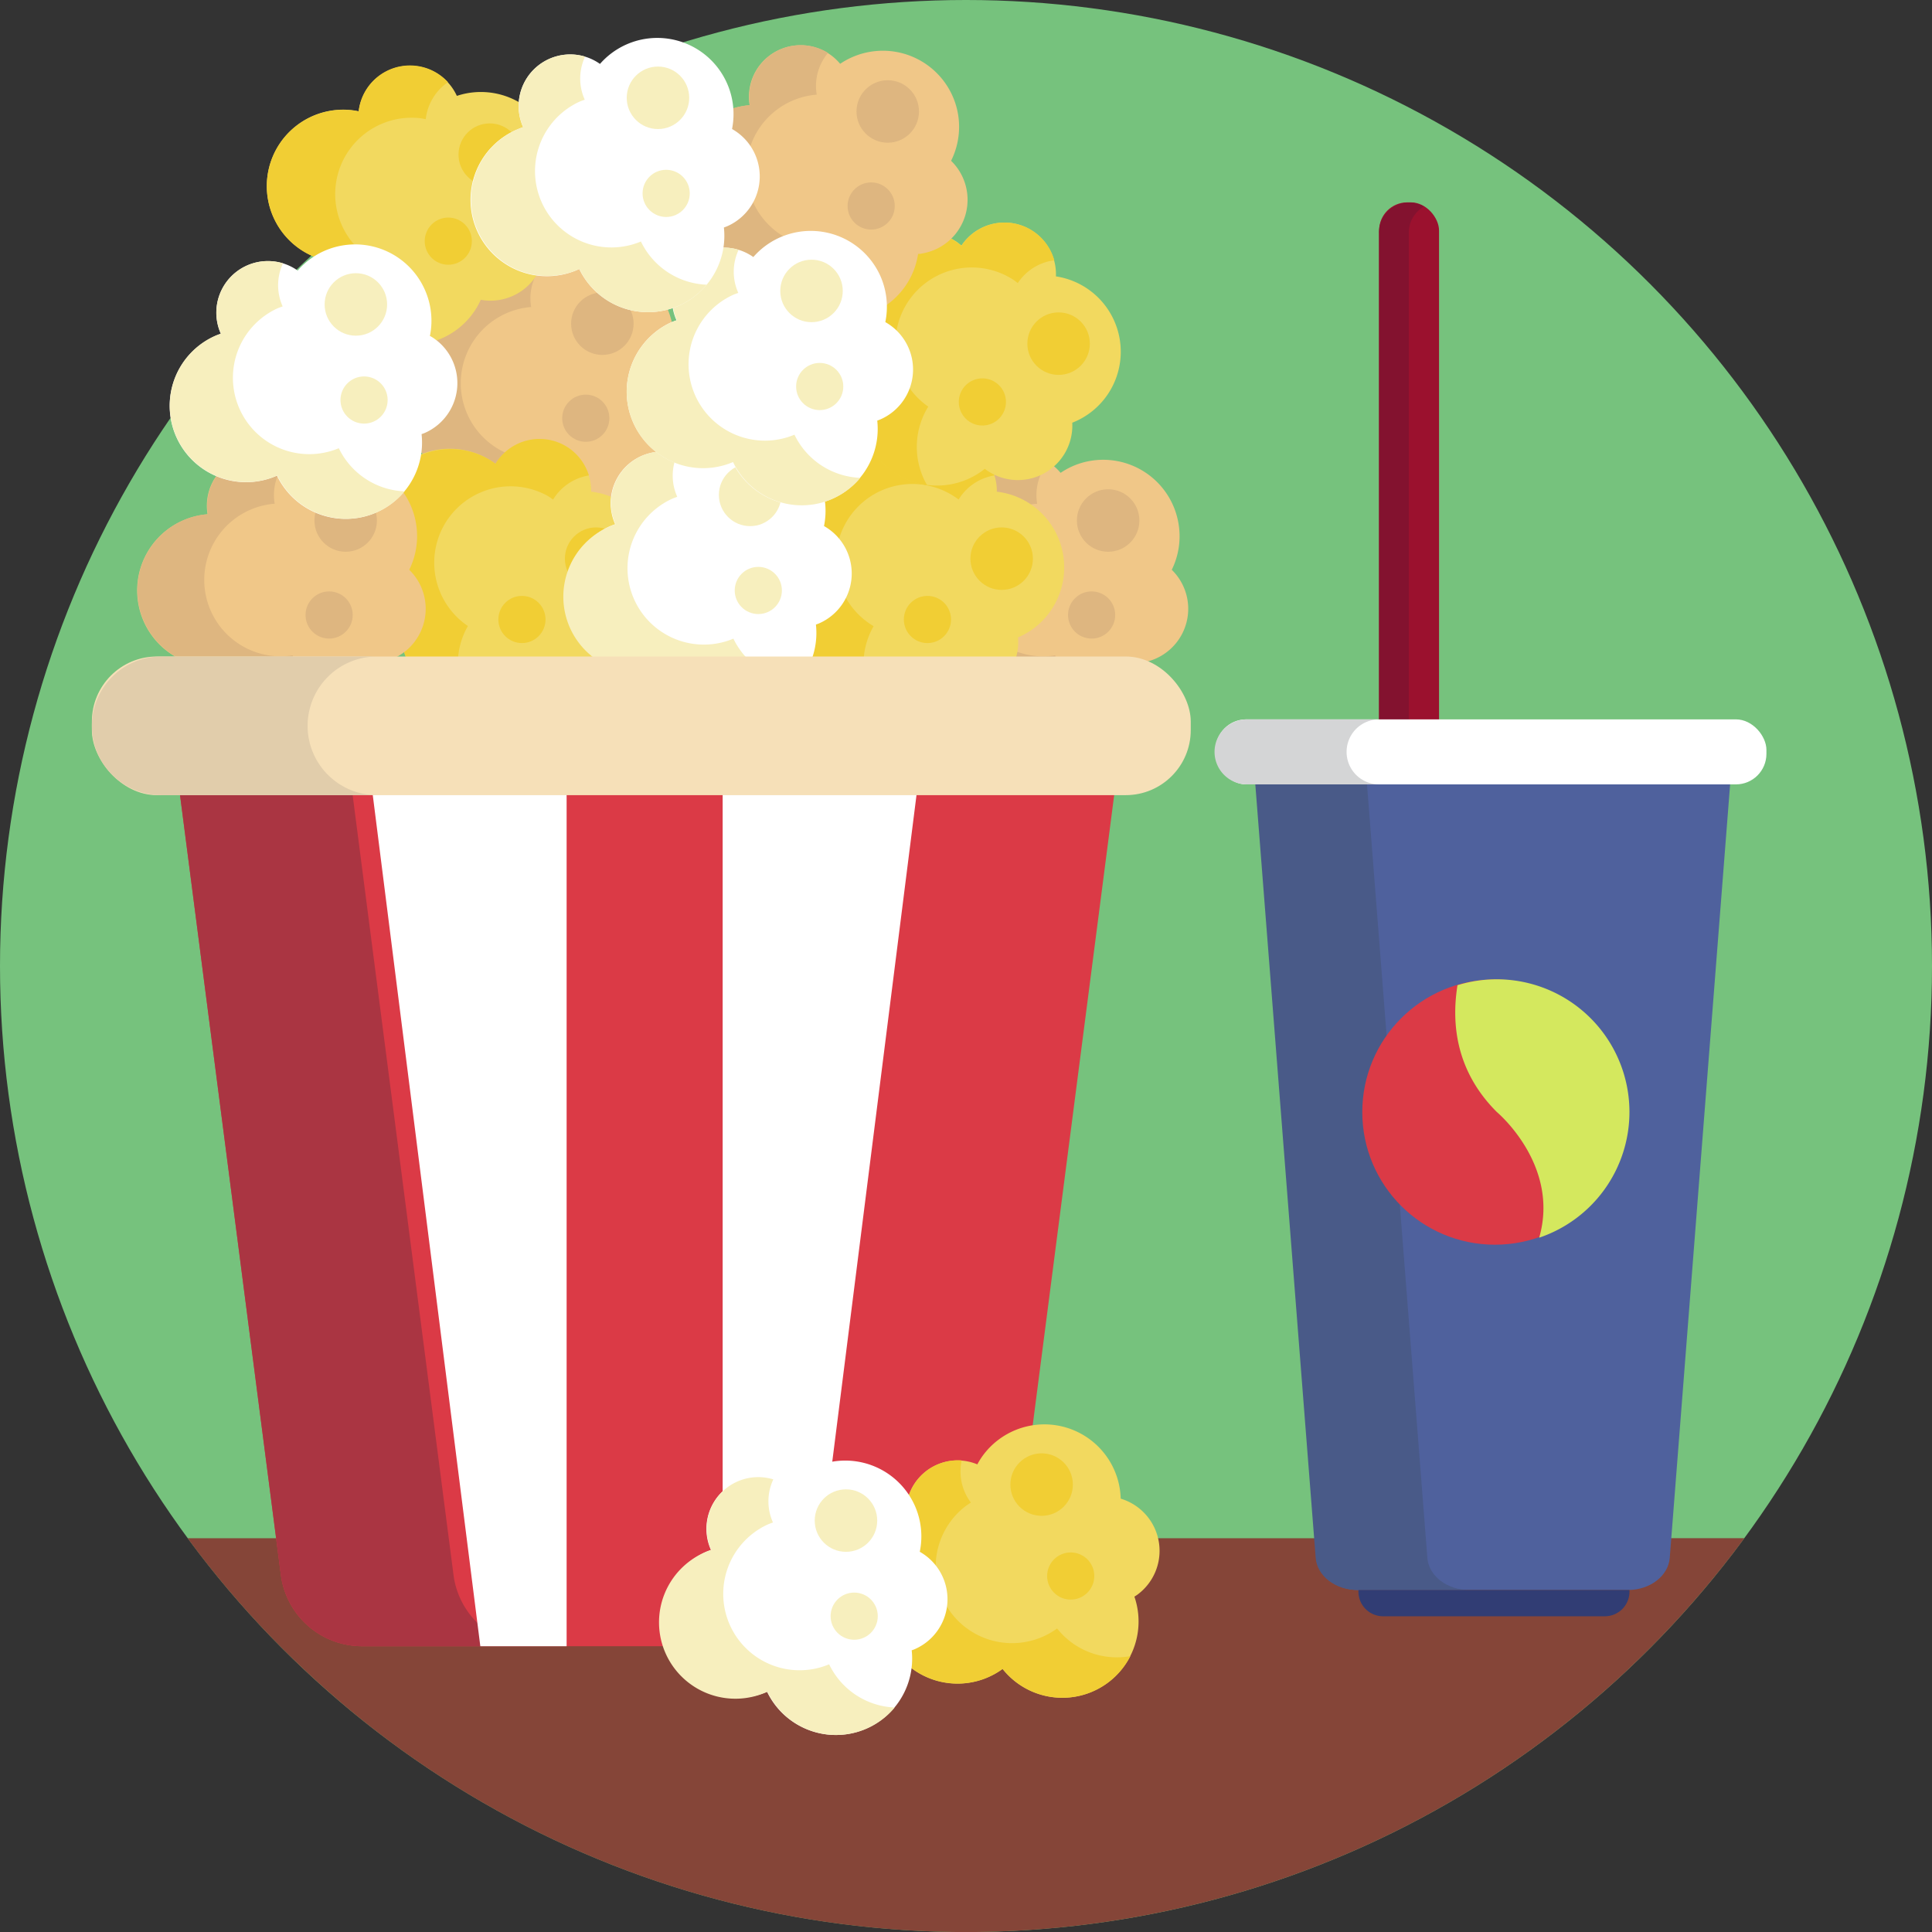 <svg xmlns="http://www.w3.org/2000/svg" viewBox="0 0 512 512"><rect x="0" y="0" width="512" height="512" fill="#333333" stroke="none"/><defs><style>.cls-1{fill:#76c27d;}.cls-2{fill:#854538;}.cls-3{fill:#f0c788;}.cls-4{fill:#deb680;}.cls-5{fill:#f2d95f;}.cls-6{fill:#f1ce34;}.cls-7{fill:#fff;}.cls-8{fill:#f7efbe;}.cls-9{fill:#db3a46;}.cls-10{fill:#aa3542;}.cls-11{fill:#f6e0b8;}.cls-12{fill:#e1cdab;}.cls-13{fill:#9b112e;}.cls-14{fill:#83122f;}.cls-15{fill:#4f619d;}.cls-16{fill:#495a88;}.cls-17{fill:#d4d5d6;}.cls-18{fill:#313d74;}.cls-19{fill:#d4e85e;}</style></defs><title>Food</title><g id="BULINE"><circle class="cls-1" cx="256" cy="256" r="256"/></g><g id="Icons"><path class="cls-2" d="M462.27,407.64a257.32,257.32,0,0,1-18.69,22.58q-6.24,6.69-12.92,12.95a256,256,0,0,1-319.33,24.05q-7-4.8-13.69-10.07-5.31-4.18-10.4-8.66Q79.34,441.56,72,434a255.93,255.93,0,0,1-22.27-26.35Z"/><path class="cls-3" d="M312.34,138.89a20.23,20.23,0,0,0-23.17-16.79,20,20,0,0,0-8.1,3.21,13.67,13.67,0,0,0-24,10.92.24.24,0,0,1,0,.08c-.53,0-1.06.09-1.6.17a20.24,20.24,0,0,0,6.38,40h0a20.22,20.22,0,0,0,39.86-.79c.32,0,.63-.05,1-.1A14.43,14.43,0,0,0,310.53,151,20.09,20.09,0,0,0,312.34,138.89Z"/><path class="cls-4" d="M293.46,189.13a20.19,20.19,0,0,1-31.53-12.68h0a20.24,20.24,0,0,1-6.39-40c.54-.08,1.08-.13,1.6-.17v-.08a13.67,13.67,0,0,1,20.71-13.77,13.65,13.65,0,0,0-3,11v.08c-.53,0-1,.08-1.59.17a20.24,20.24,0,0,0,6.39,40h0A20.24,20.24,0,0,0,293.46,189.13Z"/><circle class="cls-4" cx="293.67" cy="137.94" r="8.28"/><circle class="cls-4" cx="289.29" cy="162.98" r="6.25"/><path class="cls-3" d="M178.3,86.73A20.21,20.21,0,0,0,147,73.15a13.66,13.66,0,0,0-24,10.93s0,0,0,.08c-.53,0-1.06.08-1.6.17a20.23,20.23,0,1,0,6.39,40h0a20.22,20.22,0,0,0,39.86-.8c.31,0,.63,0,1-.1a14.42,14.42,0,0,0,7.8-24.58A20.2,20.2,0,0,0,178.3,86.73Z"/><path class="cls-4" d="M159.41,137a20.19,20.19,0,0,1-31.53-12.68h0a20.24,20.24,0,1,1-6.38-40c.53-.09,1.07-.13,1.6-.18l0-.08A13.67,13.67,0,0,1,143.75,70.3a13.66,13.66,0,0,0-3,11v.08c-.52,0-1,.09-1.58.17a20.24,20.24,0,1,0,6.38,40h0A20.21,20.21,0,0,0,159.41,137Z"/><circle class="cls-4" cx="159.63" cy="85.78" r="8.28"/><circle class="cls-4" cx="155.24" cy="110.83" r="6.25"/><path class="cls-5" d="M171.51,161a20.2,20.2,0,0,0-14.84-30.7,13.67,13.67,0,0,0-25.3-7.38.16.16,0,0,1,0,.07c-.43-.31-.86-.62-1.32-.91a20.24,20.24,0,1,0-21.25,34.45l0,0a20.22,20.22,0,0,0,30.72,25.4c.26.19.52.38.79.55a14.43,14.43,0,0,0,22-13.54A20.12,20.12,0,0,0,171.51,161Z"/><path class="cls-6" d="M124.42,186.7a20.19,20.19,0,0,1-15.62-30.18l0,0A20.24,20.24,0,1,1,130,122c.46.29.9.6,1.33.92l0-.07A13.67,13.67,0,0,1,156.06,126a13.67,13.67,0,0,0-9.44,6.32l-.05.07c-.42-.31-.85-.62-1.31-.9A20.24,20.24,0,0,0,124,165.9h0A20.21,20.21,0,0,0,124.42,186.7Z"/><circle class="cls-6" cx="157.98" cy="148.05" r="8.28"/><circle class="cls-6" cx="138.32" cy="164.17" r="6.25"/><path class="cls-5" d="M279,161a20.2,20.2,0,0,0-14.83-30.7,13.67,13.67,0,0,0-25.31-7.38l0,.07c-.43-.31-.87-.62-1.33-.91a20.24,20.24,0,0,0-21.24,34.45l0,0A20.22,20.22,0,0,0,247,181.91c.25.19.51.38.78.55a14.43,14.43,0,0,0,22-13.54A20.07,20.07,0,0,0,279,161Z"/><path class="cls-6" d="M231.88,186.7a20.19,20.19,0,0,1-15.62-30.18l0,0A20.24,20.24,0,1,1,237.48,122c.46.29.89.6,1.32.92l0-.07A13.67,13.67,0,0,1,263.52,126a13.67,13.67,0,0,0-9.44,6.32l0,.07c-.43-.31-.86-.62-1.32-.9a20.24,20.24,0,1,0-21.24,34.45h0A20.23,20.23,0,0,0,231.88,186.7Z"/><circle class="cls-6" cx="265.45" cy="148.05" r="8.28"/><circle class="cls-6" cx="245.78" cy="164.17" r="6.25"/><path class="cls-5" d="M147.51,46.94a20.21,20.21,0,0,0-26.44-21.53,13.67,13.67,0,0,0-26,4v.08c-.53-.1-1-.2-1.59-.27a20.24,20.24,0,1,0-4.65,40.21h0a20.22,20.22,0,0,0,38.59,10c.31.06.62.12.94.16A14.43,14.43,0,0,0,142.5,58.07,20.16,20.16,0,0,0,147.51,46.94Z"/><path class="cls-6" d="M115.75,90.21A20.19,20.19,0,0,1,88.82,69.47h0a20.24,20.24,0,1,1,4.65-40.21c.54.06,1.07.17,1.59.27v-.08a13.67,13.67,0,0,1,23.66-7.67,13.68,13.68,0,0,0-5.88,9.73v.08c-.51-.1-1-.21-1.57-.27a20.24,20.24,0,0,0-4.66,40.21h0A20.25,20.25,0,0,0,115.75,90.21Z"/><circle class="cls-6" cx="129.79" cy="40.98" r="8.28"/><circle class="cls-6" cx="118.8" cy="63.91" r="6.25"/><path class="cls-5" d="M293.62,104.42a20.2,20.2,0,0,0-13.79-31.18,13.67,13.67,0,0,0-25-8.22.25.25,0,0,0,0,.07c-.42-.33-.84-.66-1.29-1a20.24,20.24,0,1,0-22.4,33.72h0a20.23,20.23,0,0,0,29.85,26.43c.25.19.5.39.77.57a14.43,14.43,0,0,0,22.4-12.79A20.16,20.16,0,0,0,293.62,104.42Z"/><path class="cls-6" d="M245.69,128.57a20.19,20.19,0,0,1-14.59-30.7l0,0a20.24,20.24,0,1,1,22.4-33.72c.45.3.88.63,1.29,1l.05-.07a13.68,13.68,0,0,1,24.56,3.9,13.67,13.67,0,0,0-9.65,6l0,.06c-.42-.32-.84-.65-1.29-.95A20.24,20.24,0,0,0,246,107.76l0,0A20.23,20.23,0,0,0,245.69,128.57Z"/><circle class="cls-6" cx="280.54" cy="91.07" r="8.28"/><circle class="cls-6" cx="260.34" cy="106.52" r="6.25"/><path class="cls-3" d="M110.28,138.89A20.21,20.21,0,0,0,79,125.31a13.66,13.66,0,0,0-24,10.92s0,.05,0,.08c-.53,0-1.06.09-1.59.17a20.24,20.24,0,1,0,6.38,40h0a20.22,20.22,0,0,0,39.86-.79c.31,0,.63-.05,1-.1a14.43,14.43,0,0,0,7.8-24.59A20.17,20.17,0,0,0,110.28,138.89Z"/><path class="cls-4" d="M91.4,189.13a20.2,20.2,0,0,1-31.54-12.68h0a20.24,20.24,0,1,1-6.38-40c.53-.08,1.07-.13,1.6-.17v-.08a13.66,13.66,0,0,1,20.7-13.77,13.65,13.65,0,0,0-3,11l0,.08c-.53,0-1.06.08-1.59.17a20.24,20.24,0,1,0,6.38,40h0A20.22,20.22,0,0,0,91.4,189.13Z"/><circle class="cls-4" cx="91.61" cy="137.94" r="8.28"/><circle class="cls-4" cx="87.22" cy="162.98" r="6.25"/><path class="cls-3" d="M253.93,30.5a20.21,20.21,0,0,0-31.28-13.59,13.67,13.67,0,0,0-24,10.93s0,.05,0,.08c-.53,0-1.06.08-1.6.17a20.24,20.24,0,0,0,6.39,40h0a20.22,20.22,0,0,0,39.86-.8c.31,0,.63,0,.95-.1a14.42,14.42,0,0,0,7.8-24.58A20.17,20.17,0,0,0,253.93,30.5Z"/><path class="cls-4" d="M235,80.73a19.88,19.88,0,0,1-8.5,3.48,20.2,20.2,0,0,1-23-16.16h0a20.24,20.24,0,1,1-6.38-40c.53-.09,1.07-.13,1.6-.18l0-.08a13.68,13.68,0,0,1,20.71-13.77,13.66,13.66,0,0,0-3,11v.08c-.52,0-1.05.09-1.58.17a20.24,20.24,0,1,0,6.38,40h0A20.21,20.21,0,0,0,235,80.73Z"/><circle class="cls-4" cx="235.26" cy="29.54" r="8.28"/><circle class="cls-4" cx="230.87" cy="54.59" r="6.25"/><path class="cls-7" d="M217.08,127.29a20.2,20.2,0,0,0-33.71-5.12A13.67,13.67,0,0,0,163,138.87a.43.43,0,0,0,0,.07c-.5.18-1,.36-1.5.58a20.24,20.24,0,0,0,16.4,37h0a20.23,20.23,0,0,0,38.33-11c.29-.11.59-.21.89-.34a14.43,14.43,0,0,0,1.25-25.77A20.14,20.14,0,0,0,217.08,127.29Z"/><path class="cls-8" d="M211.69,180.69A20.19,20.19,0,0,1,178,176.51h0a20.24,20.24,0,1,1-16.41-37c.49-.22,1-.4,1.5-.58l0-.07a13.68,13.68,0,0,1,16.49-18.62,13.64,13.64,0,0,0-.13,11.36l0,.07c-.5.18-1,.36-1.49.58a20.24,20.24,0,0,0,16.4,37h0A20.22,20.22,0,0,0,211.69,180.69Z"/><circle class="cls-8" cx="198.79" cy="131.15" r="8.28"/><circle class="cls-8" cx="200.96" cy="156.48" r="6.25"/><path class="cls-7" d="M112.6,76.81A20.2,20.2,0,0,0,78.89,71.7,13.67,13.67,0,0,0,58.5,88.4a.43.43,0,0,1,0,.07c-.5.18-1,.36-1.5.58a20.23,20.23,0,1,0,16.4,37h0a20.22,20.22,0,0,0,38.32-11c.3-.11.6-.21.9-.34A14.42,14.42,0,0,0,113.94,89,20.18,20.18,0,0,0,112.6,76.81Z"/><path class="cls-8" d="M107.21,130.21a19.92,19.92,0,0,1-7.32,5.54A20.21,20.21,0,0,1,73.48,126l0,0A20.24,20.24,0,0,1,57,89c.49-.22,1-.4,1.5-.58l0-.07A13.66,13.66,0,0,1,75,69.78a13.68,13.68,0,0,0-.12,11.36l0,.07c-.5.18-1,.35-1.49.57a20.24,20.24,0,0,0,16.4,37l0,0A20.2,20.2,0,0,0,107.21,130.21Z"/><circle class="cls-8" cx="94.31" cy="80.68" r="8.28"/><circle class="cls-8" cx="96.48" cy="106.01" r="6.25"/><path class="cls-7" d="M233.35,73.24a20.2,20.2,0,0,0-33.71-5.12,13.67,13.67,0,0,0-20.39,16.7l0,.07c-.5.18-1,.36-1.5.58a20.24,20.24,0,0,0,16.4,37l0,0a20.23,20.23,0,0,0,38.33-11c.3-.11.59-.22.89-.35a14.42,14.42,0,0,0,1.25-25.76A20.14,20.14,0,0,0,233.35,73.24Z"/><path class="cls-8" d="M228,126.63a20.2,20.2,0,0,1-33.74-4.18l0,0a20.24,20.24,0,0,1-16.41-37c.49-.22,1-.4,1.5-.57l0-.08A13.66,13.66,0,0,1,195.75,66.2a13.64,13.64,0,0,0-.12,11.36l0,.07c-.5.18-1,.35-1.49.57a20.24,20.24,0,0,0,16.4,37h0A20.21,20.21,0,0,0,228,126.63Z"/><circle class="cls-8" cx="215.06" cy="77.1" r="8.28"/><circle class="cls-8" cx="217.23" cy="102.43" r="6.25"/><path class="cls-7" d="M192.66,22.06A20.2,20.2,0,0,0,159,16.94a13.67,13.67,0,0,0-20.39,16.7.43.43,0,0,1,0,.07c-.5.18-1,.36-1.5.58a20.24,20.24,0,1,0,16.4,37l0,0a20.23,20.23,0,0,0,38.33-11c.29-.11.59-.21.89-.34A14.42,14.42,0,0,0,194,34.19,20.14,20.14,0,0,0,192.66,22.06Z"/><path class="cls-8" d="M187.28,75.45a20.2,20.2,0,0,1-33.74-4.18l0,0a20.24,20.24,0,1,1-16.41-37c.49-.22,1-.4,1.5-.57l0-.08A13.66,13.66,0,0,1,155.06,15a13.64,13.64,0,0,0-.12,11.36l0,.07c-.5.18-1,.35-1.49.57a20.24,20.24,0,0,0,16.4,37h0A20.21,20.21,0,0,0,187.28,75.45Z"/><circle class="cls-8" cx="174.37" cy="25.92" r="8.28"/><circle class="cls-8" cx="176.54" cy="51.25" r="6.25"/><path class="cls-9" d="M247,436.26H95.94a21.69,21.69,0,0,1-21.51-18.91L46.26,199.49H296.72L268.55,417.35A21.69,21.69,0,0,1,247,436.26Z"/><path class="cls-10" d="M141.69,436.26H95.94a21.7,21.7,0,0,1-21.52-18.91L46.26,199.49H92l28.18,217.86A21.67,21.67,0,0,0,141.69,436.26Z"/><polygon class="cls-7" points="127.29 436.26 150.16 436.26 150.16 199.49 97.37 199.49 127.29 436.26"/><polygon class="cls-7" points="214.38 436.26 191.51 436.26 191.51 199.49 244.3 199.49 214.38 436.26"/><rect class="cls-11" x="24.35" y="173.98" width="291.21" height="36.74" rx="17.23"/><path class="cls-12" d="M86.91,205.34a18.35,18.35,0,0,0,13,5.38H42.72a18.37,18.37,0,0,1,0-36.74H99.9a18.37,18.37,0,0,0-13,31.36Z"/><path class="cls-5" d="M293,385.62a20.23,20.23,0,0,0-28.31-4.14,19.94,19.94,0,0,0-5.69,6.59,13.67,13.67,0,0,0-16.2,20.79s0,0,.05.07c-.45.28-.9.57-1.34.89a20.24,20.24,0,0,0,24.17,32.47l0,0a20.22,20.22,0,0,0,34.95-19.16c.27-.18.54-.34.8-.53A14.43,14.43,0,0,0,297,397.16,20.18,20.18,0,0,0,293,385.62Z"/><path class="cls-6" d="M299.56,438.89a20.19,20.19,0,0,1-33.82,3.37l0,0a20.24,20.24,0,0,1-24.17-32.47c.44-.33.9-.62,1.34-.9l-.05-.06a13.68,13.68,0,0,1,12-21.8,13.71,13.71,0,0,0,2.39,11.11l.05.06c-.44.28-.89.57-1.33.89a20.24,20.24,0,0,0,24.17,32.47l0,0A20.19,20.19,0,0,0,299.56,438.89Z"/><circle class="cls-6" cx="276.04" cy="393.43" r="8.28"/><circle class="cls-6" cx="283.75" cy="417.66" r="6.25"/><path class="cls-7" d="M242.48,399.11A20.2,20.2,0,0,0,208.77,394a13.67,13.67,0,0,0-20.39,16.7l0,.07c-.5.18-1,.36-1.5.58a20.24,20.24,0,0,0,16.4,37h0a20.23,20.23,0,0,0,38.33-11c.3-.11.6-.21.89-.34a14.43,14.43,0,0,0,1.25-25.77A20.06,20.06,0,0,0,242.48,399.11Z"/><path class="cls-8" d="M237.1,452.51a20.2,20.2,0,0,1-33.74-4.19l0,0a20.24,20.24,0,1,1-16.41-37c.5-.22,1-.4,1.5-.58l0-.07a13.67,13.67,0,0,1,16.49-18.62,13.64,13.64,0,0,0-.12,11.36l0,.07c-.5.18-1,.36-1.49.58a20.24,20.24,0,0,0,16.4,37h0A20.22,20.22,0,0,0,237.1,452.51Z"/><circle class="cls-8" cx="224.19" cy="402.97" r="8.28"/><circle class="cls-8" cx="226.37" cy="428.3" r="6.25"/><rect class="cls-13" x="365.48" y="53.63" width="15.88" height="232.91" rx="7.45"/><path class="cls-14" d="M377.39,285.47a7.77,7.77,0,0,1-4,1.08,7.94,7.94,0,0,1-7.94-7.94v-217a7.93,7.93,0,0,1,11.91-6.87,7.91,7.91,0,0,0-4,6.87v217A7.89,7.89,0,0,0,377.39,285.47Z"/><path class="cls-15" d="M431.41,421.37H360c-5.85,0-10.7-3.72-11.07-8.5l-16-205H458.5l-16,205C442.12,417.65,437.27,421.37,431.41,421.37Z"/><path class="cls-16" d="M389.35,421.37H359.76c-5.86,0-10.71-3.72-11.09-8.5l-16-205h29.6l16,205C378.65,417.65,383.5,421.37,389.35,421.37Z"/><rect class="cls-7" x="322.16" y="190.64" width="145.96" height="17.23" rx="8.08"/><path class="cls-17" d="M359.38,205.35a8.66,8.66,0,0,0,6.1,2.52h-34.7a8.62,8.62,0,1,1,0-17.23h34.7a8.62,8.62,0,0,0-6.1,14.71Z"/><path class="cls-18" d="M360,421.37h71.83a0,0,0,0,1,0,0v.43a6.53,6.53,0,0,1-6.53,6.53H366.52A6.53,6.53,0,0,1,360,421.8v-.43A0,0,0,0,1,360,421.37Z"/><circle class="cls-9" cx="396.17" cy="294.71" r="35.15"/><path class="cls-19" d="M431.82,294.71A35.16,35.16,0,0,1,407.9,328c5.56-19.31-11.24-33.32-11.24-33.32-10.58-10.58-12.12-22.92-10.41-33.59a35.18,35.18,0,0,1,45.57,33.59Z"/></g></svg>